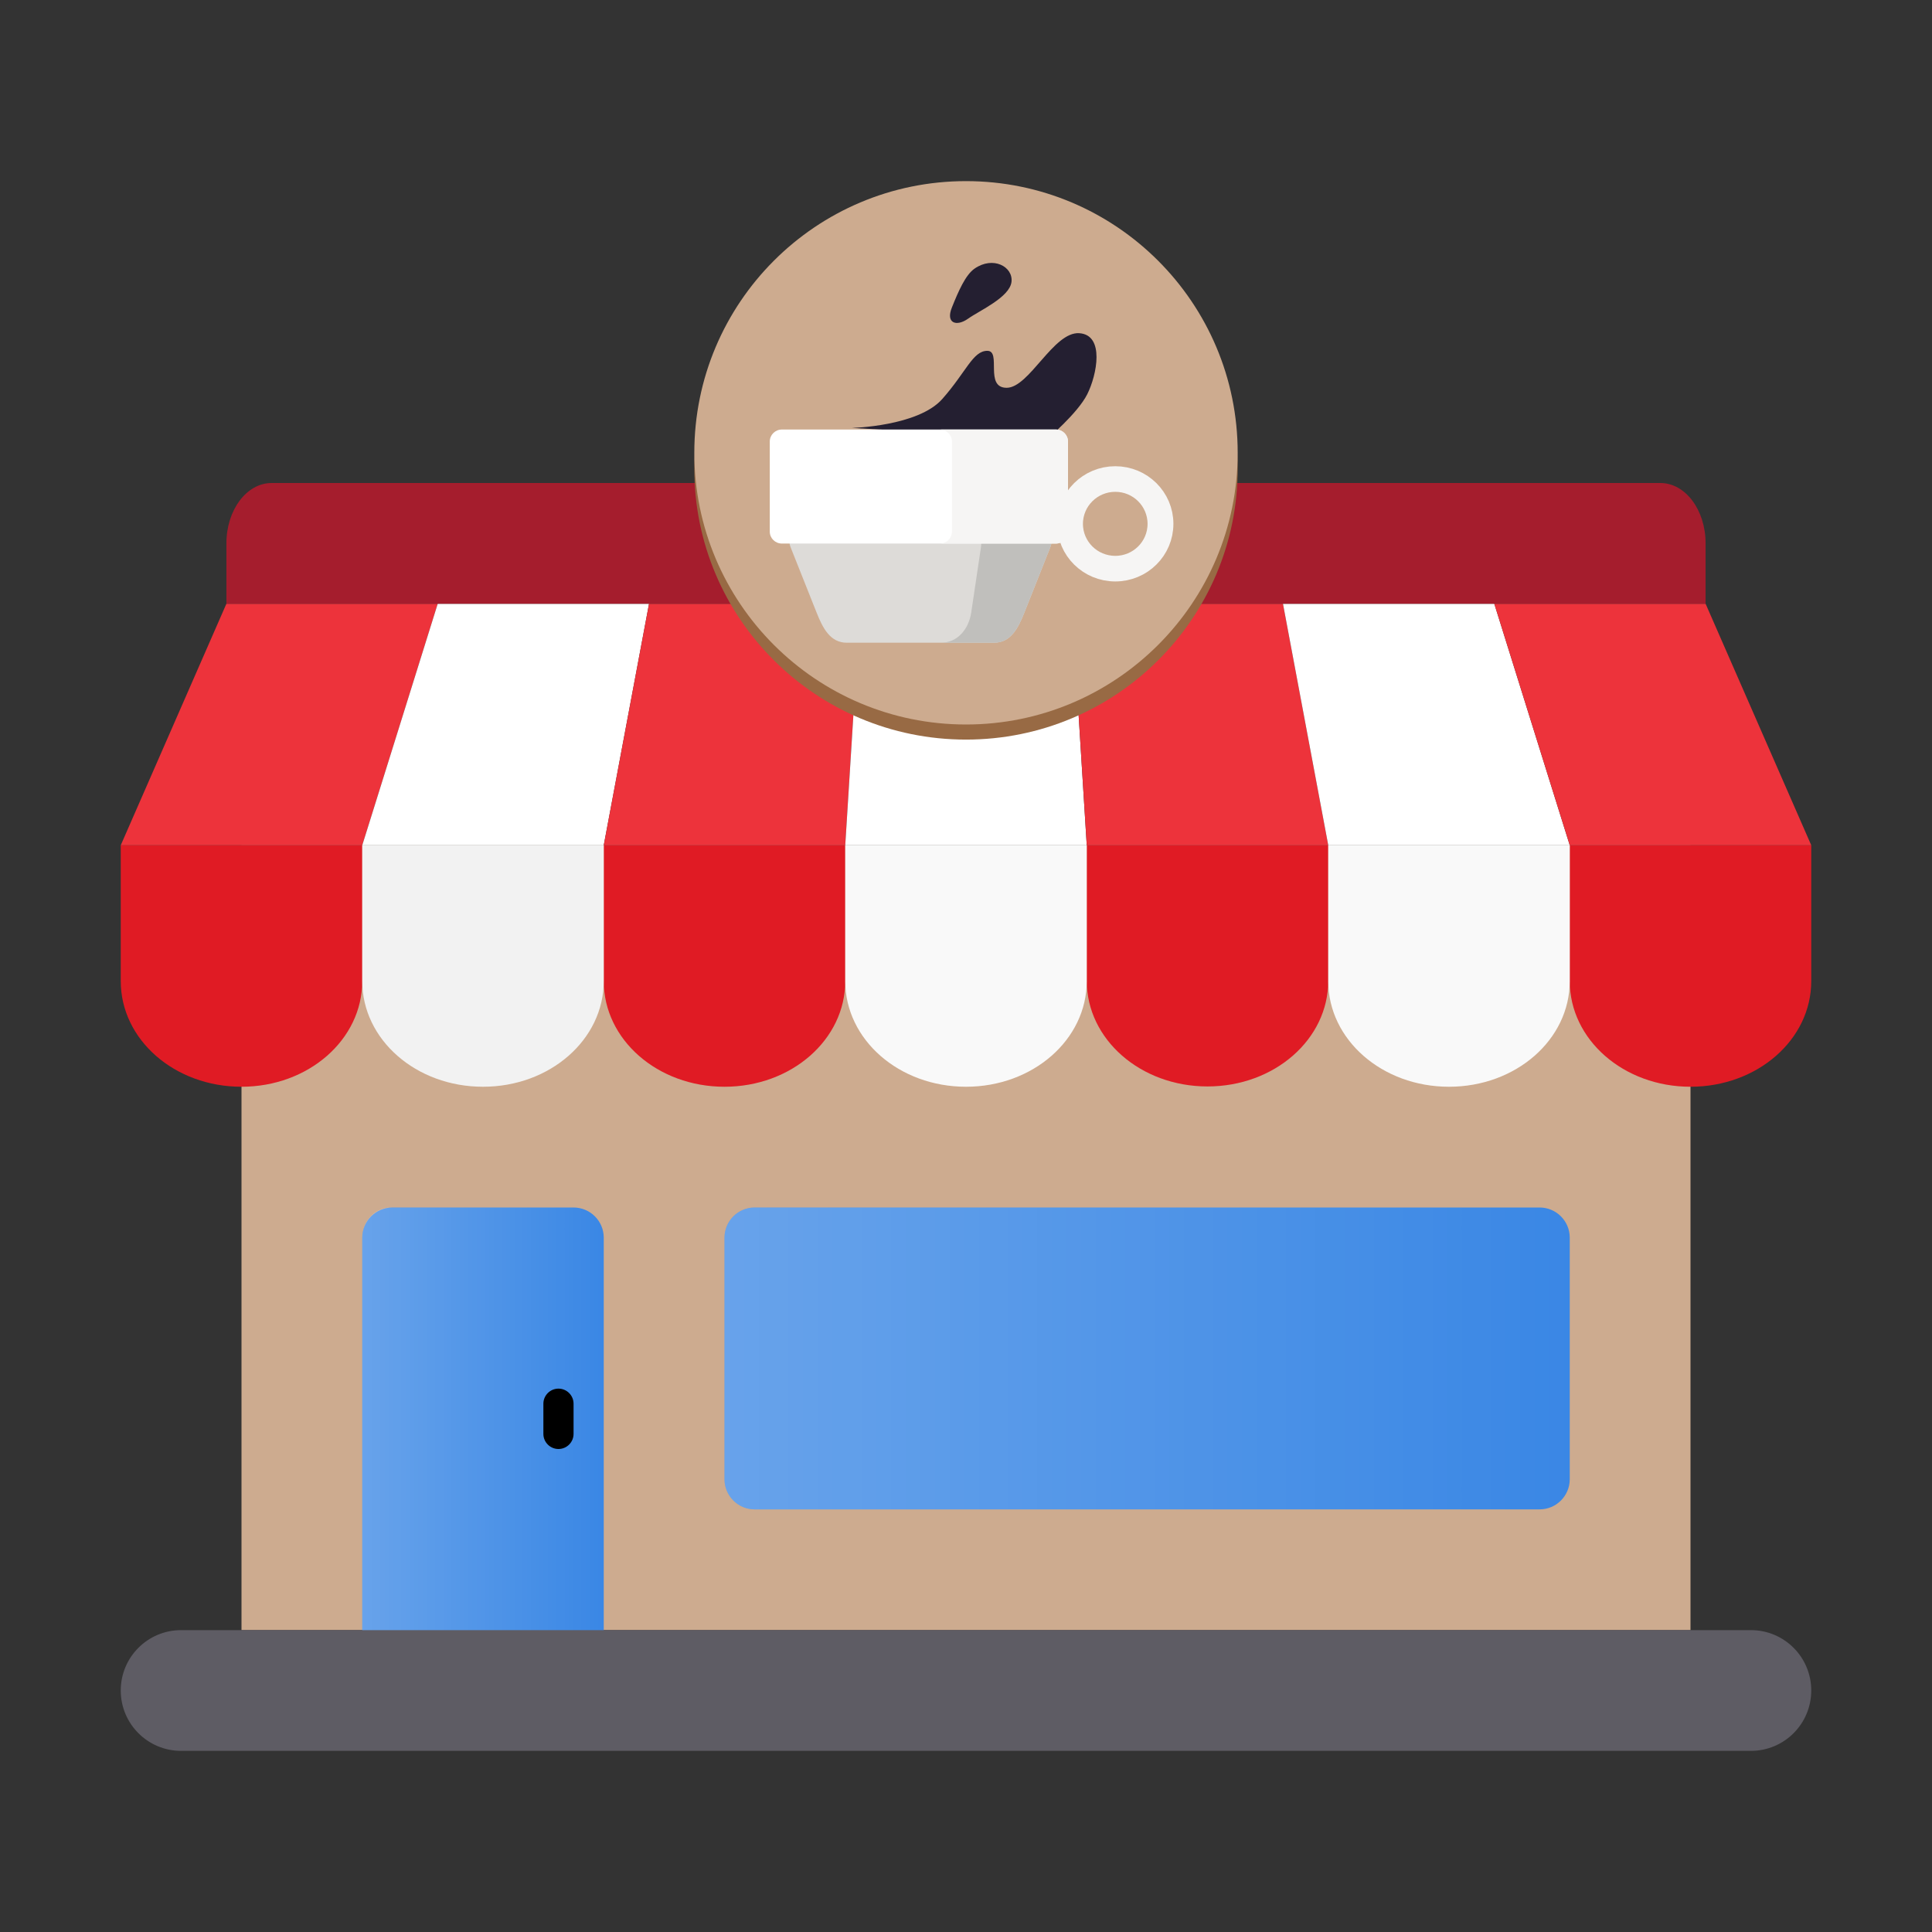 <?xml version="1.0" encoding="UTF-8"?>
<svg height="128px" viewBox="0 0 128 128" width="128px" xmlns="http://www.w3.org/2000/svg" xmlns:xlink="http://www.w3.org/1999/xlink">
    <rect x="0" y="0" width="128" height="128" fill="#333333" stroke="none"/>
    <filter id="a" height="100%" width="100%" x="0%" y="0%">
        <feColorMatrix in="SourceGraphic" type="matrix" values="0 0 0 0 1 0 0 0 0 1 0 0 0 0 1 0 0 0 1 0"/>
    </filter>
    <mask id="b">
        <g filter="url(#a)">
            <rect fill-opacity="0.25" height="128" width="128"/>
        </g>
    </mask>
    <linearGradient id="c" gradientUnits="userSpaceOnUse">
        <stop offset="0" stop-color="#ffffff"/>
        <stop offset="1" stop-color="#ffffff" stop-opacity="0.094"/>
    </linearGradient>
    <linearGradient id="d" gradientTransform="matrix(1 0 0 1.071 8 -174)" x1="24" x2="40" xlink:href="#c" y1="266" y2="266"/>
    <clipPath id="e">
        <rect height="152" width="192"/>
    </clipPath>
    <mask id="f">
        <g filter="url(#a)">
            <rect fill-opacity="0.25" height="128" width="128"/>
        </g>
    </mask>
    <linearGradient id="g" x1="56" x2="112" xlink:href="#c" y1="106" y2="106"/>
    <clipPath id="h">
        <rect height="152" width="192"/>
    </clipPath>
    <path d="m 16 56 h 96 v 52 h -96 z m 0 0" fill="#cdab8f"/>
    <path d="m 26 80 h 12 c 1.105 0 2 0.895 2 2 v 26 c 0 1.105 -0.895 2 -2 2 h -12 c -1.105 0 -2 -0.895 -2 -2 v -26 c 0 -1.105 0.895 -2 2 -2 z m 0 0" fill="#3584e4"/>
    <g fill="#e01b24">
        <path d="m 24 56 v 9 c 0 3.879 -3.566 7 -8 7 s -8 -3.121 -8 -7 v -9 z m 0 0"/>
        <path d="m 56 56 v 9 c 0 3.879 -3.566 7 -8 7 s -8 -3.121 -8 -7 v -9 z m 0 0"/>
        <path d="m 88 56 v 8.98 c 0 3.879 -3.566 7 -8 7 s -8 -3.121 -8 -7 v -8.98 z m 0 0"/>
        <path d="m 120 56 v 9 c 0 3.879 -3.566 7 -8 7 s -8 -3.121 -8 -7 v -9 z m 0 0"/>
    </g>
    <path d="m 40 56 v 9 c 0 3.879 -3.566 7 -8 7 s -8 -3.121 -8 -7 v -9 z m 0 0" fill="#f2f2f2"/>
    <path d="m 72 56 v 9 c 0 3.879 -3.566 7 -8 7 s -8 -3.121 -8 -7 v -9 z m 0 0" fill="#f9f9f9"/>
    <path d="m 104 56 v 9 c 0 3.879 -3.566 7 -8 7 s -8 -3.121 -8 -7 v -9 z m 0 0" fill="#f9f9f9"/>
    <path d="m 15 40 l -7 16 h 16 l 5 -16 z m 0 0" fill="#ed333b"/>
    <path d="m 29 40 l -5 16 h 16 l 3 -16 z m 0 0" fill="#ffffff"/>
    <path d="m 43 40 l -3 16 h 16 l 1 -16 z m 0 0" fill="#ed333b"/>
    <path d="m 71 40 l 1 16 h -16 l 1 -16 z m 0 0" fill="#ffffff"/>
    <path d="m 85 40 l 3 16 h -16 l -1 -16 z m 0 0" fill="#ed333b"/>
    <path d="m 85 40 h 14 l 5 16 h -16 z m 0 0" fill="#ffffff"/>
    <path d="m 113 40 l 7 16 h -16 l -5 -16 z m 0 0" fill="#ed333b"/>
    <path d="m 18 32 c -1.66 0 -3 1.785 -3 4 v 4 h 98 v -4 c 0 -2.215 -1.34 -4 -3 -4 z m 0 0" fill="#a51d2d"/>
    <path d="m 50 80 h 52 c 1.105 0 2 0.895 2 2 v 16 c 0 1.105 -0.895 2 -2 2 h -52 c -1.105 0 -2 -0.895 -2 -2 v -16 c 0 -1.105 0.895 -2 2 -2 z m 0 0" fill="#3584e4"/>
    <path d="m 82 31.062 c 0 9.906 -8.059 17.938 -18 17.938 s -18 -8.031 -18 -17.938 c 0 -9.91 8.059 -17.941 18 -17.941 s 18 8.031 18 17.941 z m 0 0" fill="#986a44"/>
    <path d="m 82 30 c 0 9.941 -8.059 18 -18 18 s -18 -8.059 -18 -18 s 8.059 -18 18 -18 s 18 8.059 18 18 z m 0 0" fill="#cdab8f"/>
    <path d="m 54.828 33.84 h 12.309 c 1.352 0 2.941 1.18 2.441 2.434 l -1.707 4.301 c -0.41 1.031 -0.898 2.008 -2.016 2.008 h -9.746 c -1.113 0 -1.602 -0.977 -2.012 -2.008 l -1.711 -4.301 c -0.496 -1.254 1.09 -2.434 2.441 -2.434 z m 0 0" fill="#deddda" fill-opacity="0.969"/>
    <path d="m 62.547 33.84 c 1.352 0 2.641 1.098 2.441 2.434 l -0.641 4.301 c -0.164 1.098 -0.898 2.008 -2.016 2.008 h 3.523 c 1.117 0 1.605 -0.977 2.016 -2.008 l 1.707 -4.301 c 0.5 -1.254 -1.09 -2.434 -2.441 -2.434 z m 0 0" fill="#c0bfbc" fill-opacity="0.969"/>
    <path d="m 56.445 28.352 s 4.379 -0.105 5.98 -1.914 c 1.602 -1.809 2.027 -3.195 2.988 -3.195 c 0.961 0 -0.215 2.449 1.281 2.449 c 1.496 0 3.098 -3.723 4.805 -3.617 s 1.176 2.766 0.535 4.043 c -0.641 1.277 -2.672 2.98 -2.672 2.98 z m 0 0" fill="#241f31"/>
    <path d="m 51.805 28.457 h 18.145 c 0.445 0 0.805 0.355 0.805 0.793 v 5.973 c 0 0.438 -0.359 0.789 -0.805 0.789 h -18.145 c -0.445 0 -0.805 -0.352 -0.805 -0.789 v -5.973 c 0 -0.438 0.359 -0.793 0.805 -0.793 z m 0 0" fill="#ffffff"/>
    <path d="m 3270.494 -5967.994 c 0 15.491 -12.512 28.008 -27.987 28.008 s -28.024 -12.517 -28.024 -28.008 c 0 -15.454 12.548 -28.008 28.024 -28.008 s 27.987 12.554 27.987 28.008 z m 0 0" fill="none" stroke="#f6f5f4" stroke-width="16" transform="matrix(0.107 0 0 0.106 -273.058 667.313)"/>
    <path d="m 62.262 28.457 c 0.445 0 0.805 0.355 0.805 0.793 v 5.973 c 0 0.438 -0.359 0.789 -0.805 0.789 h 7.688 c 0.445 0 0.805 -0.352 0.805 -0.789 v -5.973 c 0 -0.438 -0.359 -0.793 -0.805 -0.793 z m 0 0" fill="#f6f5f4"/>
    <path d="m 64.566 17.797 c -0.602 0.418 -1.074 1.508 -1.5 2.574 c -0.43 1.062 0.32 1.277 1.066 0.746 c 0.746 -0.535 2.77 -1.418 2.883 -2.449 c 0.109 -1.004 -1.223 -1.723 -2.449 -0.871 z m 0 0" fill="#241f31"/>
    <g clip-path="url(#e)" mask="url(#b)" transform="matrix(1 0 0 1 -8 -16)">
        <path d="m 33.895 96 h 12.211 c 1.047 0 1.895 0.895 1.895 2 v 26 c 0 1.105 -0.848 2 -1.895 2 h -12.211 c -1.047 0 -1.895 -0.895 -1.895 -2 v -26 c 0 -1.105 0.848 -2 1.895 -2 z m 0 0" fill="url(#d)"/>
    </g>
    <path d="m 12 108 h 104 c 2.211 0 4 1.789 4 4 s -1.789 4 -4 4 h -104 c -2.211 0 -4 -1.789 -4 -4 s 1.789 -4 4 -4 z m 0 0" fill="#5e5c64"/>
    <path d="m 37 92 c 0.551 0 1 0.449 1 1 v 2 c 0 0.551 -0.449 1 -1 1 s -1 -0.449 -1 -1 v -2 c 0 -0.551 0.449 -1 1 -1 z m 0 0"/>
    <g clip-path="url(#h)" mask="url(#f)" transform="matrix(1 0 0 1 -8 -16)">
        <path d="m 58 96 h 52 c 1.105 0 2 0.895 2 2 v 16 c 0 1.105 -0.895 2 -2 2 h -52 c -1.105 0 -2 -0.895 -2 -2 v -16 c 0 -1.105 0.895 -2 2 -2 z m 0 0" fill="url(#g)"/>
    </g>
</svg>
